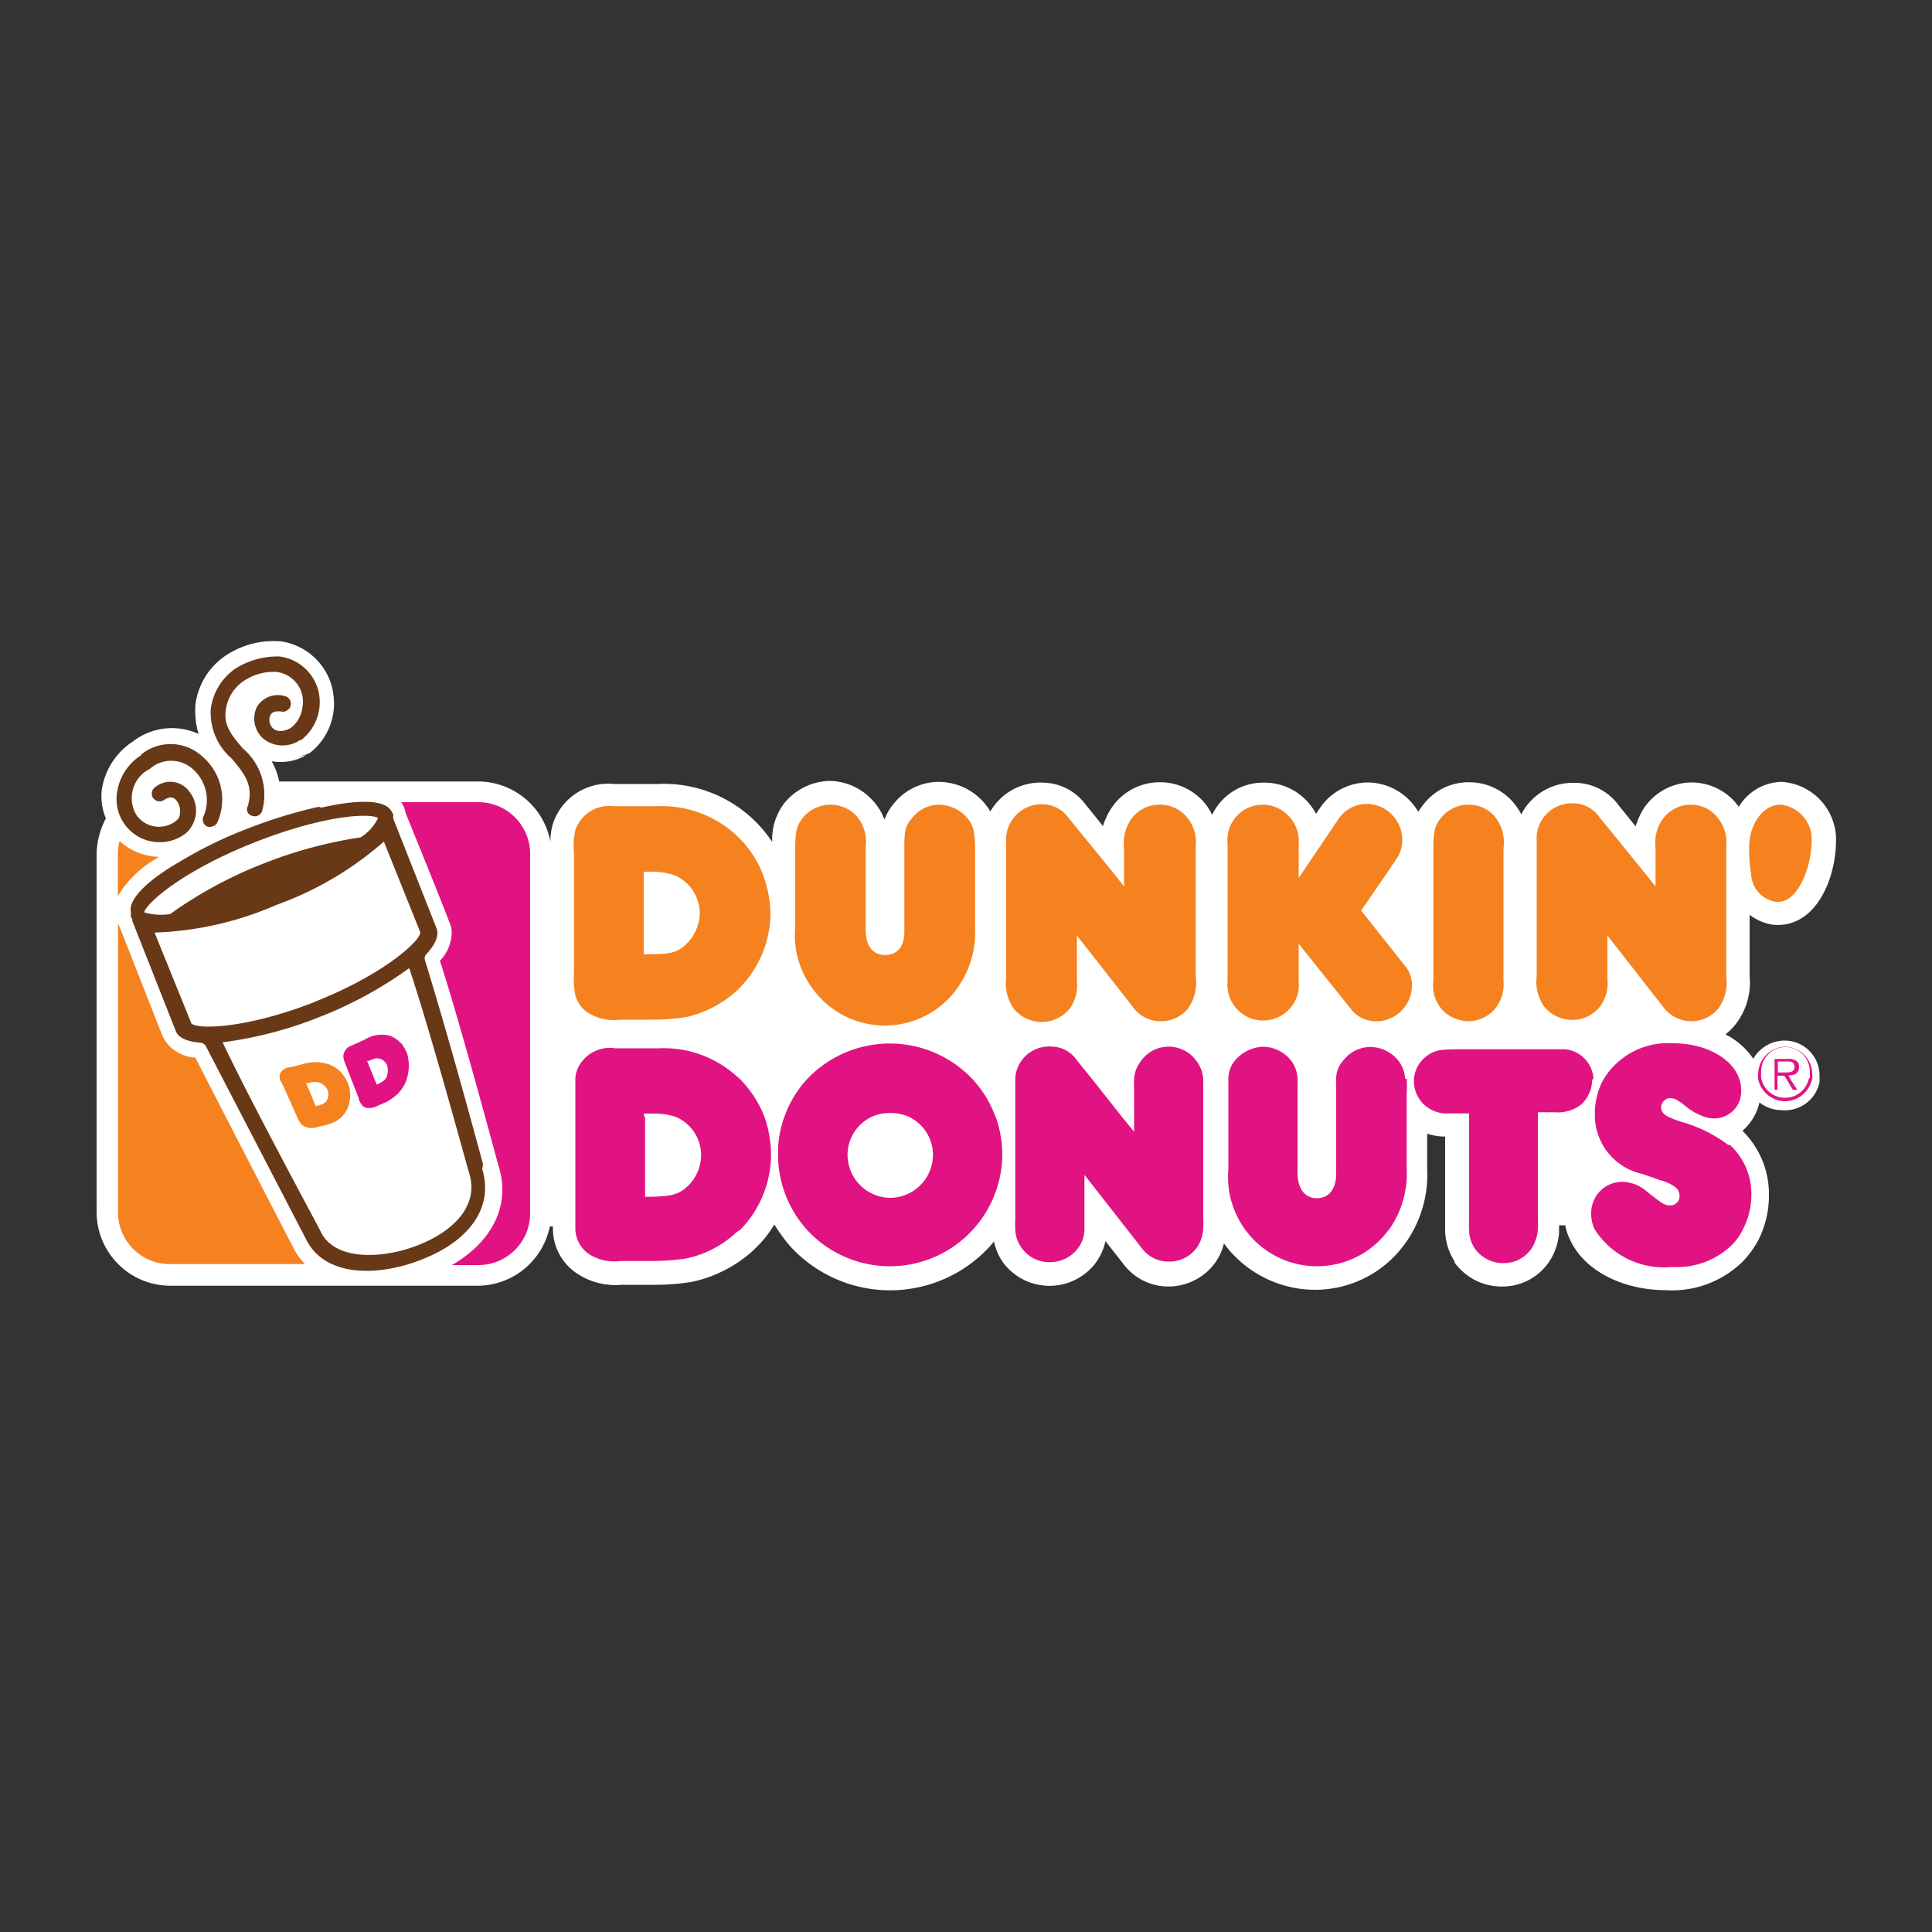 <svg xmlns="http://www.w3.org/2000/svg" width="100" height="100" viewBox="0 0 100 100"><rect x="0" y="0" width="100" height="100" fill="#333333" stroke="none"/><defs><style>.a{fill:#fff;}.b{fill:#f5821f;}.c{fill:#e11383;}.d{fill:#683817;}</style></defs><title>iShop Brand logo</title><path class="a" d="M57.56,41.78h0v0M30,66l0,0,0,0ZM67.64,41.44l0,0,0,0ZM89.92,52.9a3.51,3.51,0,0,0,.64-2.38V47.35a2.67,2.67,0,0,0,1.06.49c.47.09,2.07.2,3-2.12a6.3,6.3,0,0,0,.41-2.1,3,3,0,0,0-2.81-3.15A2.64,2.64,0,0,0,90,41.76l-.13-.17h0a3,3,0,0,0-2.3-1.09,3,3,0,0,0-2.48,1.33,3.93,3.93,0,0,0-.43.94l-.88-1.09a2.82,2.82,0,0,0-2.29-1.16,3,3,0,0,0-2.75,1.63,3.22,3.22,0,0,0-.45-.66,3,3,0,0,0-2.25-1,2.93,2.93,0,0,0-2.24,1,3.59,3.59,0,0,0-.39.53,3.06,3.06,0,0,0-2.62-1.52,3,3,0,0,0-2.5,1.37,2.67,2.67,0,0,0-.17.26,2.89,2.89,0,0,0-.43-.62,3,3,0,0,0-2.27-1,2.91,2.91,0,0,0-2.68,1.67,2.92,2.92,0,0,0-.35-.57h0A3,3,0,0,0,60,40.49a3,3,0,0,0-2.47,1.33,3.62,3.62,0,0,0-.44.94c-.46-.58-.88-1.09-.88-1.09A2.79,2.79,0,0,0,54,40.51,3,3,0,0,0,51.26,42a4.16,4.16,0,0,0-.32-.45,3.13,3.13,0,0,0-2.35-1.08,3,3,0,0,0-2.34,1.14,2.83,2.83,0,0,0-.47.81,3,3,0,0,0-.62-1,3.07,3.07,0,0,0-2.21-1,3.11,3.11,0,0,0-2.36,1.16l0,0a3.07,3.07,0,0,0-.62,2,6.72,6.72,0,0,0-5.94-3H31.77a3,3,0,0,0-3.13,2,3,3,0,0,0-.15,1h0a3.81,3.81,0,0,0-3.73-3.13H14.45a3.46,3.46,0,0,0-.39-1.05,2.63,2.63,0,0,0,1.8-.32l-.38.09L16,39h0a3.24,3.24,0,0,0,1.29-2.59,4.25,4.25,0,0,0-.09-.79,3.22,3.22,0,0,0-2.63-2.42,4.47,4.47,0,0,0-3,.81,3.6,3.6,0,0,0-1.46,2.51,4.07,4.07,0,0,0,0,.47,3.76,3.76,0,0,0,.17,1,3.3,3.3,0,0,0-3.39.38h0a3.64,3.64,0,0,0-1.62,2.49,3,3,0,0,0,.21,1.5A4.1,4.1,0,0,0,5,44.26V62.73a3.82,3.82,0,0,0,3.81,3.82H24.73a3.83,3.83,0,0,0,3.73-3.07h.16v.22a3.17,3.17,0,0,0,.1.64A2.79,2.79,0,0,0,30,66a3.57,3.57,0,0,0,2.19.5h1.54a12.08,12.08,0,0,0,2.08-.15h0A6.84,6.84,0,0,0,39,64.71l.22-.22,0,0a5.7,5.7,0,0,0,.86-1.11,9.07,9.07,0,0,0,.77,1.07,7,7,0,0,0,10.44,0l.16-.19a2.87,2.87,0,0,0,.5,1.13l0,0a3,3,0,0,0,4.69.07l0,0a3,3,0,0,0,.58-1.22l.9,1.15a2.91,2.91,0,0,0,2.36,1.2,3,3,0,0,0,2.34-1.13,2.81,2.81,0,0,0,.53-1.1h0l0,0a5.86,5.86,0,0,0,4.7,2.4,5.74,5.74,0,0,0,4.37-2l.32-.41a6.09,6.09,0,0,0,1.13-3.83V58.68a3,3,0,0,0,.93.15v4.38l0,.51a3.1,3.1,0,0,0,.49,1.57l0,.06a3,3,0,0,0,2.45,1.24,2.91,2.91,0,0,0,2.5-1.37,3.14,3.14,0,0,0,.46-1.46,3.09,3.09,0,0,1,0-.34h.32a2.57,2.57,0,0,0,.23.71c.71,1.61,2.7,2.65,5,2.65a5.21,5.21,0,0,0,3.92-1.45,5,5,0,0,0,.83-1.12,5.1,5.1,0,0,0,.56-2.33,4.6,4.6,0,0,0-1.37-3.35,2.78,2.78,0,0,0,.88-1.47,1.84,1.84,0,0,0,1.14.4A1.82,1.82,0,0,0,94.18,56h0v-.32a1.81,1.81,0,0,0-1.81-1.82,1.88,1.88,0,0,0-1.62.94,3.86,3.86,0,0,0-1.44-1.26A3.1,3.1,0,0,0,89.92,52.9Zm2.51,3.54ZM85.06,41.78h0l0,0Zm-11.29-.32h0l0,0Z"/><path class="b" d="M48.61,41.65a1.79,1.79,0,0,0-1.4.69c-.34.4-.4.64-.4,1.47v4.4c0,.77-.35,1.22-1,1.22s-1-.49-1-1.27V43.81a2.05,2.05,0,0,0-.48-1.58,1.85,1.85,0,0,0-2.8.13c-.31.42-.37.68-.37,1.73V48a4.62,4.62,0,0,0,.9,3.17,4.61,4.61,0,0,0,7.24.3A5,5,0,0,0,50.47,48V44.05c0-1-.08-1.33-.43-1.74a2,2,0,0,0-1.43-.66M39.5,45.29A5.49,5.49,0,0,0,38,43.13a5.71,5.71,0,0,0-4-1.4H31.79a1.87,1.87,0,0,0-2,1.2,3.74,3.74,0,0,0-.08,1.27v6.08a5.2,5.2,0,0,0,.06,1.2,1.57,1.57,0,0,0,.77,1,2.5,2.5,0,0,0,1.53.3h1.54a12.7,12.7,0,0,0,1.88-.13,5.77,5.77,0,0,0,2.6-1.33,5.57,5.57,0,0,0,1.79-4.05A6.1,6.1,0,0,0,39.5,45.29Zm-4.63,0,.17.07a2.15,2.15,0,0,1,1.18,1.92,2.29,2.29,0,0,1-.9,1.76c-.43.3-.73.35-2,.35V45.12h.3a3.49,3.49,0,0,1,1.24.17ZM60,41.65a1.79,1.79,0,0,0-1.48.79,2.19,2.19,0,0,0-.34,1.44v2l-.52-.66-2.37-2.91A1.66,1.66,0,0,0,54,41.63a1.84,1.84,0,0,0-1.92,2v7a2.25,2.25,0,0,0,.38,1.56,1.86,1.86,0,0,0,2.87.06,2,2,0,0,0,.41-1.47V48.42l2.89,3.69a1.75,1.75,0,0,0,1.44.75,1.81,1.81,0,0,0,1.43-.67,2.35,2.35,0,0,0,.39-1.65V43.79a2,2,0,0,0-.43-1.46A1.81,1.81,0,0,0,60,41.65Zm10.45,5.48,1.27-1.84.58-.86a1.69,1.69,0,0,0,.28-1,1.86,1.86,0,0,0-1.84-1.82,1.77,1.77,0,0,0-1.5.84l-1.89,2.8-.13.19V43.71a1.86,1.86,0,0,0-.49-1.44,1.83,1.83,0,0,0-3.19,1.42v7.09a1.85,1.85,0,1,0,3.68,0V48.85L70,52.32a1.63,1.63,0,0,0,1.27.54A1.85,1.85,0,0,0,73.08,51a1.49,1.49,0,0,0-.35-1Zm17.06-5.48a1.79,1.79,0,0,0-1.48.79,2.13,2.13,0,0,0-.34,1.44v2l-.53-.66-2.36-2.91a1.67,1.67,0,0,0-1.35-.73,1.82,1.82,0,0,0-1.91,1.95v7a2.24,2.24,0,0,0,.37,1.55,1.88,1.88,0,0,0,1.47.71,1.81,1.81,0,0,0,1.4-.65,2,2,0,0,0,.42-1.46V48.42l2.88,3.69a1.81,1.81,0,0,0,2.87.08,2.3,2.3,0,0,0,.4-1.65V43.79a2,2,0,0,0-.44-1.46A1.75,1.75,0,0,0,87.54,41.65Zm4.65,0c-1,0-1.62,1.16-1.62,2.12a8.29,8.29,0,0,0,.1,1.52,1.52,1.52,0,0,0,1.18,1.37c.77.15,1.29-.57,1.61-1.37h0a5.25,5.25,0,0,0,.34-1.69A1.81,1.81,0,0,0,92.19,41.65ZM76,41.65a1.81,1.81,0,0,0-1.34.6c-.38.41-.47.75-.47,1.67v6.84a1.88,1.88,0,0,0,.47,1.52,1.94,1.94,0,0,0,1.34.58,1.83,1.83,0,0,0,1.36-.62,2,2,0,0,0,.46-1.48V43.92a2.14,2.14,0,0,0-.48-1.69A1.76,1.76,0,0,0,76,41.65Z"/><path class="c" d="M72.73,55.84a1.65,1.65,0,0,0-.4-1,1.9,1.9,0,0,0-1.4-.65,1.77,1.77,0,0,0-1.39.69,1.38,1.38,0,0,0-.38,1c0,.14,0,.29,0,.47v4.41c0,.77-.37,1.26-1,1.26s-1-.51-1-1.32V56.29a3.32,3.32,0,0,0,0-.46,1.64,1.64,0,0,0-.47-1.09,1.87,1.87,0,0,0-1.33-.56,2,2,0,0,0-1.42.69,1.47,1.47,0,0,0-.36,1c0,.18,0,.43,0,.75v3.9a4.62,4.62,0,0,0,.86,3.11l0,0a4.59,4.59,0,0,0,7.22.3l.26-.32a5,5,0,0,0,.89-3.12V56.56a4.53,4.53,0,0,0,0-.72"/><path class="c" d="M92.62,55.66c.28,0,.5-.13.5-.43a.34.34,0,0,0-.18-.34.69.69,0,0,0-.4-.08h-.69v1.6H92v-.73h.35l.12.18.33.55h.23l-.36-.55-.09-.2m-.26-.15h-.3v-.57h.45c.2,0,.41,0,.41.29S92.58,55.51,92.36,55.51Z"/><path class="c" d="M93.8,55.84a.93.93,0,0,0,0-.24,1.42,1.42,0,0,0-1.43-1.42A1.44,1.44,0,0,0,91,55.6a.9.9,0,0,0,0,.24A1.43,1.43,0,0,0,92.38,57a1.45,1.45,0,0,0,1.42-1.19h-.17a1.26,1.26,0,0,1-2.47,0,.93.93,0,0,1,0-.24,1.26,1.26,0,1,1,2.51,0,.9.9,0,0,1,0,.24h.17"/><path class="c" d="M38.34,63.63a5.62,5.62,0,0,0,1.57-3.85,6.18,6.18,0,0,0-.35-2h0a5.84,5.84,0,0,0-1.28-1.95h0l-.19-.16a5.63,5.63,0,0,0-4-1.41H31.85a1.82,1.82,0,0,0-2,1.18,1.36,1.36,0,0,0-.07.38h0c0,.16,0,.43,0,.88v6.88a1.48,1.48,0,0,0,.05.39,1.61,1.61,0,0,0,.75,1,2.43,2.43,0,0,0,1.52.3h1.54a12.54,12.54,0,0,0,1.87-.13,5.42,5.42,0,0,0,2.59-1.34l.23-.16h0m-5-5.84v-.16h.34a3.9,3.9,0,0,1,1.29.16h0l.13.06a2.16,2.16,0,0,1,1.2,1.93,2.25,2.25,0,0,1-.9,1.78c-.43.3-.75.36-2,.38h0V57.79Z"/><path class="c" d="M51.52,57.79a5.78,5.78,0,0,0-1.2-1.95,5.89,5.89,0,0,0-8.53,0h0a5.63,5.63,0,0,0-1.18,1.94h0a5.37,5.37,0,0,0-.34,1.93,5.82,5.82,0,0,0,1.46,3.9h0a5.82,5.82,0,0,0,10.15-3.85,5.88,5.88,0,0,0-.36-2M46.08,62a2.23,2.23,0,0,1-2.21-2.23,2.18,2.18,0,0,1,1.33-2,2.26,2.26,0,0,1,.88-.16,2.33,2.33,0,0,1,.88.16,2.18,2.18,0,0,1,1.33,2A2.23,2.23,0,0,1,46.08,62Z"/><path class="c" d="M62.28,55.84a1.79,1.79,0,0,0-.41-1A1.76,1.76,0,0,0,59,55a1.6,1.6,0,0,0-.3.88h0a4.53,4.53,0,0,0,0,.55v2.15l-.62-.76-1.58-2-.76-.94a1.61,1.61,0,0,0-1.33-.71,1.75,1.75,0,0,0-1.86,1.65c0,.09,0,.18,0,.26v7a4,4,0,0,0,0,.51,1.76,1.76,0,0,0,1.8,1.74,1.81,1.81,0,0,0,1.39-.65,1.63,1.63,0,0,0,.39-1.09V60.81l2.16,2.76.78,1a1.73,1.73,0,0,0,1.43.73,1.77,1.77,0,0,0,1.41-.67,1.87,1.87,0,0,0,.37-1.07,5,5,0,0,0,0-.56V56.24c0-.11,0-.26,0-.4"/><path class="c" d="M82.48,55.84A1.63,1.63,0,0,0,81,54.31l-.32,0H76.1c-1.44,0-1.59,0-2,.19a1.68,1.68,0,0,0-.92,1.38h0v.1a1.73,1.73,0,0,0,.51,1.18,1.76,1.76,0,0,0,1.35.47h1v5.57a2.82,2.82,0,0,0,0,.43,1.76,1.76,0,0,0,.3,1,1.81,1.81,0,0,0,1.48.75,1.73,1.73,0,0,0,1.48-.8,2.13,2.13,0,0,0,.3-.94,3.25,3.25,0,0,0,0-.47V57.57h.84a2,2,0,0,0,1.39-.39,1.77,1.77,0,0,0,.58-1.3v0"/><path class="c" d="M89.45,59.26a7.29,7.29,0,0,0-2.34-1.17,5,5,0,0,1-.81-.31h0c-.23-.14-.32-.27-.32-.47a.48.48,0,0,1,.47-.47c.21,0,.39.09.79.41a3.12,3.12,0,0,0,.94.54h0a1.69,1.69,0,0,0,.56.1,1.31,1.31,0,0,0,.5-.1h0a1.38,1.38,0,0,0,.88-1.38,1.67,1.67,0,0,0-.09-.55C89.68,54.79,88.31,54,86.6,54A3.91,3.91,0,0,0,83,55.86h0a3.66,3.66,0,0,0-.45,1.77v.18h0A3.11,3.11,0,0,0,85,60.76c.3.11.6.2.9.32a2.28,2.28,0,0,1,.73.31.56.56,0,0,1,.3.49.47.47,0,0,1-.49.51c-.28,0-.39-.08-1.18-.7a2,2,0,0,0-1.27-.52,1.61,1.61,0,0,0-1.63,1.63,1.83,1.83,0,0,0,.18.83h0a4.25,4.25,0,0,0,4,1.95,4.11,4.11,0,0,0,3.07-1.11,2.75,2.75,0,0,0,.6-.84,3.79,3.79,0,0,0,.44-1.79,3.43,3.43,0,0,0-1.11-2.58"/><path class="b" d="M8.19,44.35a3.14,3.14,0,0,1-2-.82,2.46,2.46,0,0,0-.09.67v2.18a5.5,5.5,0,0,1,2.1-2"/><path class="b" d="M10.14,54.74a2,2,0,0,1-1.71-1.07L6.2,48l-.09-.19V62.74a2.68,2.68,0,0,0,2.68,2.69h7a3.26,3.26,0,0,1-.62-.87s-4.31-8.34-5.06-9.82"/><path class="c" d="M24.76,41.52h-4l0,0a1.09,1.09,0,0,1,.17.32,1.63,1.63,0,0,1,.07.26C23,47,23.24,47.69,23.28,47.78h0v0a1.28,1.28,0,0,1,.1.55,2.16,2.16,0,0,1-.61,1.4c.49,1.5,1.37,4.48,2.95,10.31l.09.32v0c.62,2-.3,3.89-2.42,5.12h1.37a2.68,2.68,0,0,0,2.68-2.68V44.2a2.68,2.68,0,0,0-2.68-2.68"/><path class="d" d="M16.49,41.76h0a25.42,25.42,0,0,0-3.73,1.15,21.51,21.51,0,0,0-3.5,1.72c-1.75,1-2.65,2-2.48,2.59v.06a.48.48,0,0,0,0,.18l.07.13,0,.08,2.25,5.7c.13.34.56.54,1.28.6a.36.36,0,0,1,.28.19l5.19,10c1,2,3.84,1.91,6.06,1,2.49-1,3.63-2.74,3.05-4.65L25,60.25c-1.67-6.17-2.57-9.13-3-10.54a.3.3,0,0,1,.08-.33c.48-.53.65-1,.52-1.32l-2.25-5.7,0-.07,0-.15-.1-.17,0,0c-.32-.56-1.61-.62-3.6-.17"/><path class="d" d="M12.07,34.69a3,3,0,0,0-1.16,2A3.13,3.13,0,0,0,12,39.27c.61.73,1.16,1.37.82,2.47a.32.32,0,0,0,0,.3.33.33,0,0,0,.24.19.4.4,0,0,0,.51-.26,3.14,3.14,0,0,0-1-3.23c-.61-.71-1-1.2-.88-2a2.13,2.13,0,0,1,.85-1.44,2.76,2.76,0,0,1,1.78-.52A1.56,1.56,0,0,1,15.65,36a1.61,1.61,0,0,1,0,.62,1.57,1.57,0,0,1-.6,1.06h0c-.39.21-.73.21-.94,0A.61.61,0,0,1,14,37c.08-.15.28-.21.58-.17a.33.33,0,0,0,.3-.08.34.34,0,0,0,.17-.26.41.41,0,0,0-.34-.47,1.27,1.27,0,0,0-1.42.58,1.4,1.4,0,0,0,.3,1.6,1.59,1.59,0,0,0,1.93.11l.06,0a2.48,2.48,0,0,0,.9-2.55,2.39,2.39,0,0,0-2-1.78,4.07,4.07,0,0,0-2.42.71"/><path class="d" d="M7.32,39.08a2.76,2.76,0,0,0-1.27,2,2.23,2.23,0,0,0,3.56,2.06h0a1.57,1.57,0,0,0,.21-2.14,1.22,1.22,0,0,0-1.78-.26.41.41,0,0,0-.12.56.39.39,0,0,0,.27.17.4.4,0,0,0,.3-.06c.37-.26.56-.09.67.06a.87.87,0,0,1,.15.65.45.45,0,0,1-.19.36,1.42,1.42,0,0,1-2.06-.3,1.69,1.69,0,0,1,.69-2.38,1.67,1.67,0,0,1,2.22,0,2.14,2.14,0,0,1,.58,2.42.4.4,0,0,0,.15.55.35.35,0,0,0,.3,0,.37.37,0,0,0,.24-.18,2.92,2.92,0,0,0-.75-3.42,2.42,2.42,0,0,0-3.19-.11"/><path class="a" d="M18.67,43.34a22.94,22.94,0,0,0-5.14,1.4,22,22,0,0,0-4.72,2.57,3,3,0,0,1-1.35-.09c.11-.45,1.91-2.1,5.62-3.58s6.1-1.56,6.49-1.3a2.45,2.45,0,0,1-.9,1"/><path class="a" d="M24.29,60.74c.49,1.61-.73,2.94-2.6,3.69s-4.33.83-5.07-.64c-.24-.5-3.5-6.48-5.1-9.84a20.67,20.67,0,0,0,5.07-1.33,20.75,20.75,0,0,0,4.59-2.51c1.18,3.54,2.94,10.08,3.11,10.63"/><path class="a" d="M16.32,51.85c-3.43,1.35-6,1.46-6.41,1.13L8,48.27a17.11,17.11,0,0,0,6.3-1.43,17.28,17.28,0,0,0,5.57-3.28l1.89,4.71c-.07.51-2,2.21-5.46,3.58"/><path class="b" d="M17.69,55.54a1.73,1.73,0,0,0-.67-.45,2.2,2.2,0,0,0-1.39,0c-.22.05-.47.13-.69.16s-.49.25-.47.47,0,.12.13.36c.26.56.51,1.14.77,1.71a1.31,1.31,0,0,0,.17.33.57.57,0,0,0,.35.23.83.83,0,0,0,.49,0l.45-.11a2.8,2.8,0,0,0,.53-.19,1.44,1.44,0,0,0,.6-.62A1.71,1.71,0,0,0,18,56.05a2,2,0,0,0-.32-.51M16.89,57c-.1.11-.17.16-.55.26-.16-.4-.33-.81-.5-1.2l.09,0a1.69,1.69,0,0,1,.39-.06h.06a.75.75,0,0,1,.58.43A.64.64,0,0,1,16.89,57Z"/><path class="c" d="M20.75,54a1.41,1.41,0,0,0-.6-.4,1.67,1.67,0,0,0-1.27.21l-.66.3a.62.62,0,0,0-.45.6,1.3,1.3,0,0,0,.11.37l.68,1.75a.77.77,0,0,0,.15.33.4.4,0,0,0,.31.19.87.87,0,0,0,.47-.09l.44-.19a2.23,2.23,0,0,0,.48-.3A2,2,0,0,0,21,56a2.29,2.29,0,0,0,.07-1.48,2.54,2.54,0,0,0-.3-.52M20,55.77c-.09.15-.17.21-.5.37L19,54.91l.1,0a1.46,1.46,0,0,1,.36-.13h.05a.58.58,0,0,1,.53.37A.94.94,0,0,1,20,55.77Z"/></svg>